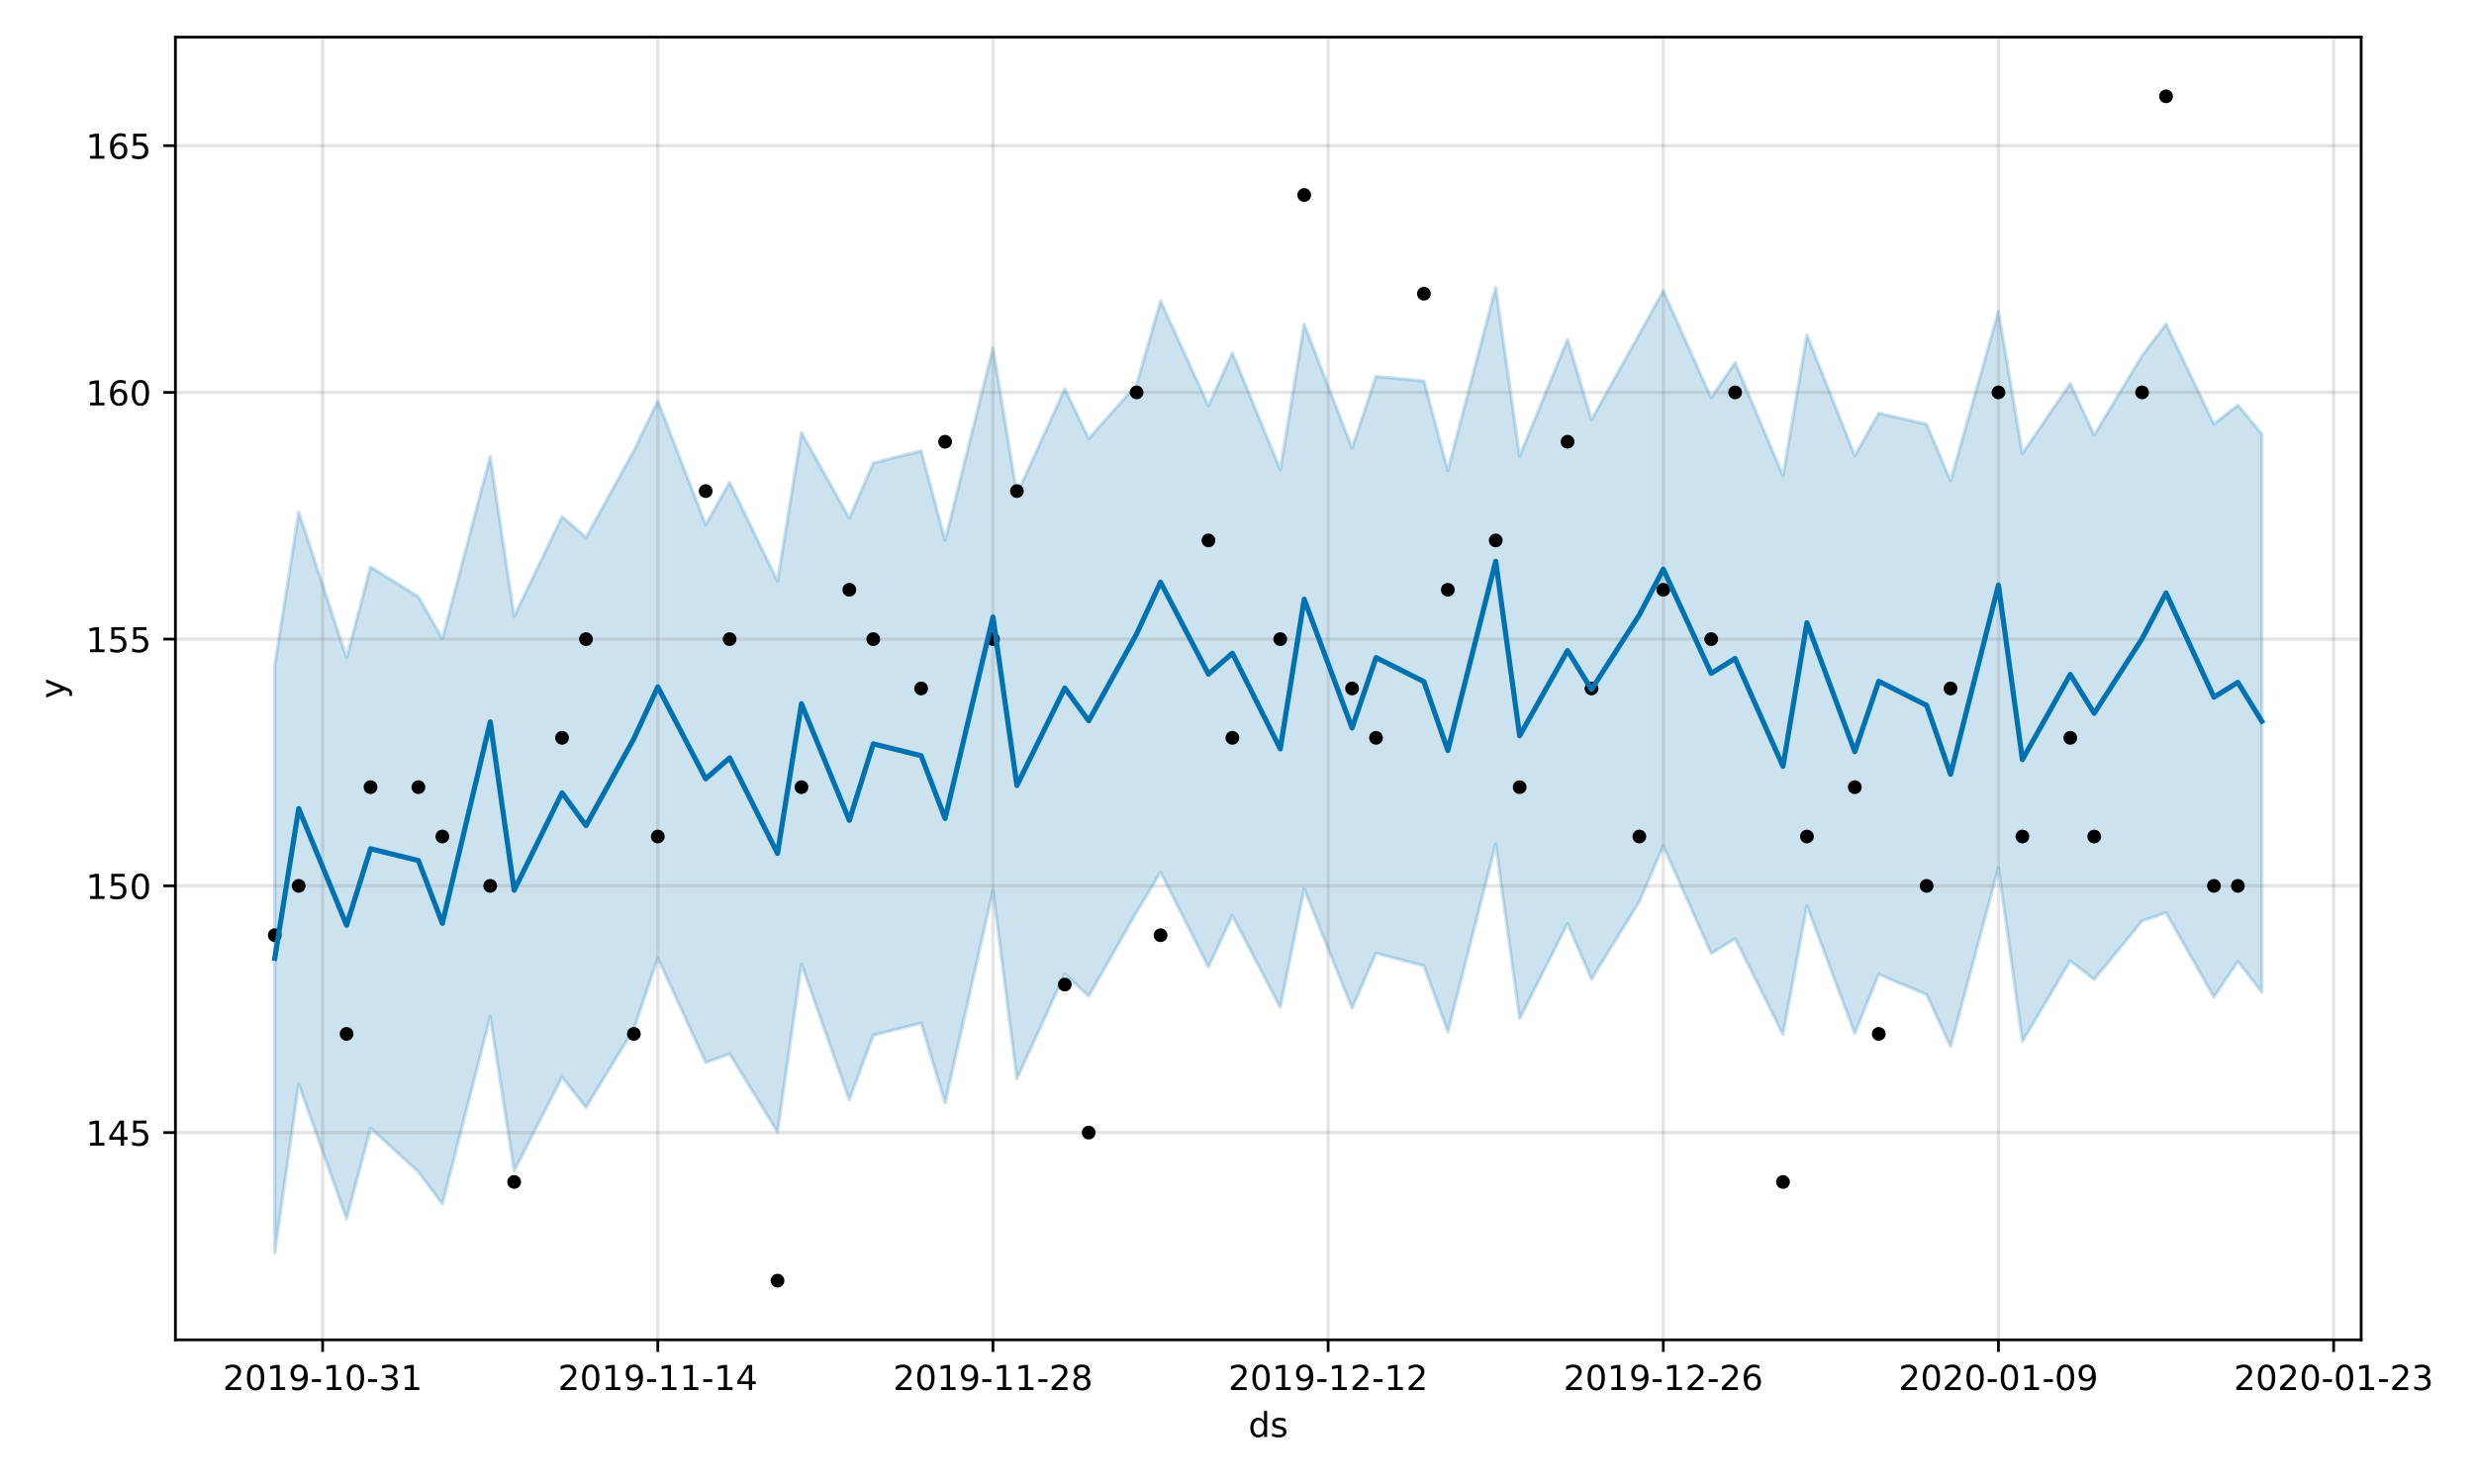 <?xml version="1.0" encoding="utf-8" standalone="no"?>
<!DOCTYPE svg PUBLIC "-//W3C//DTD SVG 1.1//EN"
  "http://www.w3.org/Graphics/SVG/1.1/DTD/svg11.dtd">
<!-- Created with matplotlib (https://matplotlib.org/) -->
<svg height="432pt" version="1.1" viewBox="0 0 720 432" width="720pt" xmlns="http://www.w3.org/2000/svg" xmlns:xlink="http://www.w3.org/1999/xlink">
 <defs>
  <style type="text/css">
*{stroke-linecap:butt;stroke-linejoin:round;}
  </style>
 </defs>
 <g id="figure_1">
  <g id="patch_1">
   <path d="M 0 432 
L 720 432 
L 720 0 
L 0 0 
z
" style="fill:#ffffff;"/>
  </g>
  <g id="axes_1">
   <g id="patch_2">
    <path d="M 51.05 390.04 
L 687.158 390.04 
L 687.158 10.8 
L 51.05 10.8 
z
" style="fill:#ffffff;"/>
   </g>
   <g id="PolyCollection_1">
    <defs>
     <path d="M 79.964 -238.35 
L 79.964 -67.288 
L 86.931 -116.434 
L 100.866 -77.225 
L 107.833 -103.585 
L 121.767 -90.856 
L 128.735 -81.516 
L 142.669 -136.035 
L 149.636 -91.204 
L 163.571 -118.397 
L 170.538 -109.641 
L 184.473 -132.395 
L 191.44 -153.096 
L 205.374 -122.692 
L 212.341 -125.216 
L 226.276 -102.412 
L 233.243 -151.313 
L 247.178 -111.855 
L 254.145 -130.634 
L 268.079 -134.155 
L 275.047 -110.909 
L 288.981 -172.753 
L 295.948 -117.961 
L 309.883 -148.429 
L 316.85 -141.986 
L 330.784 -166.522 
L 337.752 -178.096 
L 351.686 -150.461 
L 358.653 -165.452 
L 372.588 -138.724 
L 379.555 -173.211 
L 393.49 -138.498 
L 400.457 -154.501 
L 414.391 -150.84 
L 421.358 -131.606 
L 435.293 -186.207 
L 442.26 -135.478 
L 456.195 -163.081 
L 463.162 -146.941 
L 477.096 -169.509 
L 484.064 -185.741 
L 497.998 -154.44 
L 504.965 -158.758 
L 518.9 -130.85 
L 525.867 -168.271 
L 539.801 -131.178 
L 546.769 -148.372 
L 560.703 -142.449 
L 567.67 -127.303 
L 581.605 -179.398 
L 588.572 -128.809 
L 602.507 -152.274 
L 609.474 -146.881 
L 623.408 -163.902 
L 630.376 -166.276 
L 644.31 -141.736 
L 651.277 -152.141 
L 658.244 -143.132 
L 658.244 -305.674 
L 658.244 -305.674 
L 651.277 -314.103 
L 644.31 -308.587 
L 630.376 -337.656 
L 623.408 -328.496 
L 609.474 -305.39 
L 602.507 -320.372 
L 588.572 -299.995 
L 581.605 -341.362 
L 567.67 -292.059 
L 560.703 -308.495 
L 546.769 -311.72 
L 539.801 -299.369 
L 525.867 -334.535 
L 518.9 -293.544 
L 504.965 -326.506 
L 497.998 -316.204 
L 484.064 -347.371 
L 477.096 -334.767 
L 463.162 -309.867 
L 456.195 -333.207 
L 442.26 -299.208 
L 435.293 -348.361 
L 421.358 -295.084 
L 414.391 -321.102 
L 400.457 -322.423 
L 393.49 -301.604 
L 379.555 -337.593 
L 372.588 -295.352 
L 358.653 -329.298 
L 351.686 -313.946 
L 337.752 -344.38 
L 330.784 -320.062 
L 316.85 -304.339 
L 309.883 -318.823 
L 295.948 -288.123 
L 288.981 -330.696 
L 275.047 -274.723 
L 268.079 -300.749 
L 254.145 -297.237 
L 247.178 -281.17 
L 233.243 -306.066 
L 226.276 -262.886 
L 212.341 -291.606 
L 205.374 -279.289 
L 191.44 -315.296 
L 184.473 -300.83 
L 170.538 -275.558 
L 163.571 -281.626 
L 149.636 -252.597 
L 142.669 -299.141 
L 128.735 -246.087 
L 121.767 -258.288 
L 107.833 -266.978 
L 100.866 -240.549 
L 86.931 -282.952 
L 79.964 -238.35 
z
" id="m077109d8a0" style="stroke:#0072b2;stroke-opacity:0.2;"/>
    </defs>
    <g clip-path="url(#p89e0b1c10f)">
     <use style="fill:#0072b2;fill-opacity:0.2;stroke:#0072b2;stroke-opacity:0.2;" x="0" xlink:href="#m077109d8a0" y="432"/>
    </g>
   </g>
   <g id="matplotlib.axis_1">
    <g id="xtick_1">
     <g id="line2d_1">
      <path clip-path="url(#p89e0b1c10f)" d="M 93.898 390.04 
L 93.898 10.8 
" style="fill:none;stroke:#808080;stroke-linecap:square;stroke-opacity:0.2;"/>
     </g>
     <g id="line2d_2">
      <defs>
       <path d="M 0 0 
L 0 3.5 
" id="mb71ad8851f" style="stroke:#000000;stroke-width:0.8;"/>
      </defs>
      <g>
       <use style="stroke:#000000;stroke-width:0.8;" x="93.898" xlink:href="#mb71ad8851f" y="390.04"/>
      </g>
     </g>
     <g id="text_1">
      <!-- 2019-10-31 -->
      <defs>
       <path d="M 19.188 8.297 
L 53.609 8.297 
L 53.609 0 
L 7.328 0 
L 7.328 8.297 
Q 12.938 14.109 22.625 23.891 
Q 32.328 33.688 34.812 36.531 
Q 39.547 41.844 41.422 45.531 
Q 43.312 49.219 43.312 52.781 
Q 43.312 58.594 39.234 62.25 
Q 35.156 65.922 28.609 65.922 
Q 23.969 65.922 18.812 64.312 
Q 13.672 62.703 7.812 59.422 
L 7.812 69.391 
Q 13.766 71.781 18.938 73 
Q 24.125 74.219 28.422 74.219 
Q 39.75 74.219 46.484 68.547 
Q 53.219 62.891 53.219 53.422 
Q 53.219 48.922 51.531 44.891 
Q 49.859 40.875 45.406 35.406 
Q 44.188 33.984 37.641 27.219 
Q 31.109 20.453 19.188 8.297 
z
" id="DejaVuSans-50"/>
       <path d="M 31.781 66.406 
Q 24.172 66.406 20.328 58.906 
Q 16.5 51.422 16.5 36.375 
Q 16.5 21.391 20.328 13.891 
Q 24.172 6.391 31.781 6.391 
Q 39.453 6.391 43.281 13.891 
Q 47.125 21.391 47.125 36.375 
Q 47.125 51.422 43.281 58.906 
Q 39.453 66.406 31.781 66.406 
z
M 31.781 74.219 
Q 44.047 74.219 50.516 64.516 
Q 56.984 54.828 56.984 36.375 
Q 56.984 17.969 50.516 8.266 
Q 44.047 -1.422 31.781 -1.422 
Q 19.531 -1.422 13.062 8.266 
Q 6.594 17.969 6.594 36.375 
Q 6.594 54.828 13.062 64.516 
Q 19.531 74.219 31.781 74.219 
z
" id="DejaVuSans-48"/>
       <path d="M 12.406 8.297 
L 28.516 8.297 
L 28.516 63.922 
L 10.984 60.406 
L 10.984 69.391 
L 28.422 72.906 
L 38.281 72.906 
L 38.281 8.297 
L 54.391 8.297 
L 54.391 0 
L 12.406 0 
z
" id="DejaVuSans-49"/>
       <path d="M 10.984 1.516 
L 10.984 10.5 
Q 14.703 8.734 18.5 7.812 
Q 22.312 6.891 25.984 6.891 
Q 35.75 6.891 40.891 13.453 
Q 46.047 20.016 46.781 33.406 
Q 43.953 29.203 39.594 26.953 
Q 35.25 24.703 29.984 24.703 
Q 19.047 24.703 12.672 31.312 
Q 6.297 37.938 6.297 49.422 
Q 6.297 60.641 12.938 67.422 
Q 19.578 74.219 30.609 74.219 
Q 43.266 74.219 49.922 64.516 
Q 56.594 54.828 56.594 36.375 
Q 56.594 19.141 48.406 8.859 
Q 40.234 -1.422 26.422 -1.422 
Q 22.703 -1.422 18.891 -0.688 
Q 15.094 0.047 10.984 1.516 
z
M 30.609 32.422 
Q 37.25 32.422 41.125 36.953 
Q 45.016 41.5 45.016 49.422 
Q 45.016 57.281 41.125 61.844 
Q 37.25 66.406 30.609 66.406 
Q 23.969 66.406 20.094 61.844 
Q 16.219 57.281 16.219 49.422 
Q 16.219 41.5 20.094 36.953 
Q 23.969 32.422 30.609 32.422 
z
" id="DejaVuSans-57"/>
       <path d="M 4.891 31.391 
L 31.203 31.391 
L 31.203 23.391 
L 4.891 23.391 
z
" id="DejaVuSans-45"/>
       <path d="M 40.578 39.312 
Q 47.656 37.797 51.625 33 
Q 55.609 28.219 55.609 21.188 
Q 55.609 10.406 48.188 4.484 
Q 40.766 -1.422 27.094 -1.422 
Q 22.516 -1.422 17.656 -0.516 
Q 12.797 0.391 7.625 2.203 
L 7.625 11.719 
Q 11.719 9.328 16.594 8.109 
Q 21.484 6.891 26.812 6.891 
Q 36.078 6.891 40.938 10.547 
Q 45.797 14.203 45.797 21.188 
Q 45.797 27.641 41.281 31.266 
Q 36.766 34.906 28.719 34.906 
L 20.219 34.906 
L 20.219 43.016 
L 29.109 43.016 
Q 36.375 43.016 40.234 45.922 
Q 44.094 48.828 44.094 54.297 
Q 44.094 59.906 40.109 62.906 
Q 36.141 65.922 28.719 65.922 
Q 24.656 65.922 20.016 65.031 
Q 15.375 64.156 9.812 62.312 
L 9.812 71.094 
Q 15.438 72.656 20.344 73.438 
Q 25.25 74.219 29.594 74.219 
Q 40.828 74.219 47.359 69.109 
Q 53.906 64.016 53.906 55.328 
Q 53.906 49.266 50.438 45.094 
Q 46.969 40.922 40.578 39.312 
z
" id="DejaVuSans-51"/>
      </defs>
      <g transform="translate(64.841 404.638)scale(0.1 -0.1)">
       <use xlink:href="#DejaVuSans-50"/>
       <use x="63.623" xlink:href="#DejaVuSans-48"/>
       <use x="127.246" xlink:href="#DejaVuSans-49"/>
       <use x="190.869" xlink:href="#DejaVuSans-57"/>
       <use x="254.492" xlink:href="#DejaVuSans-45"/>
       <use x="290.576" xlink:href="#DejaVuSans-49"/>
       <use x="354.199" xlink:href="#DejaVuSans-48"/>
       <use x="417.822" xlink:href="#DejaVuSans-45"/>
       <use x="453.906" xlink:href="#DejaVuSans-51"/>
       <use x="517.529" xlink:href="#DejaVuSans-49"/>
      </g>
     </g>
    </g>
    <g id="xtick_2">
     <g id="line2d_3">
      <path clip-path="url(#p89e0b1c10f)" d="M 191.44 390.04 
L 191.44 10.8 
" style="fill:none;stroke:#808080;stroke-linecap:square;stroke-opacity:0.2;"/>
     </g>
     <g id="line2d_4">
      <g>
       <use style="stroke:#000000;stroke-width:0.8;" x="191.44" xlink:href="#mb71ad8851f" y="390.04"/>
      </g>
     </g>
     <g id="text_2">
      <!-- 2019-11-14 -->
      <defs>
       <path d="M 37.797 64.312 
L 12.891 25.391 
L 37.797 25.391 
z
M 35.203 72.906 
L 47.609 72.906 
L 47.609 25.391 
L 58.016 25.391 
L 58.016 17.188 
L 47.609 17.188 
L 47.609 0 
L 37.797 0 
L 37.797 17.188 
L 4.891 17.188 
L 4.891 26.703 
z
" id="DejaVuSans-52"/>
      </defs>
      <g transform="translate(162.382 404.638)scale(0.1 -0.1)">
       <use xlink:href="#DejaVuSans-50"/>
       <use x="63.623" xlink:href="#DejaVuSans-48"/>
       <use x="127.246" xlink:href="#DejaVuSans-49"/>
       <use x="190.869" xlink:href="#DejaVuSans-57"/>
       <use x="254.492" xlink:href="#DejaVuSans-45"/>
       <use x="290.576" xlink:href="#DejaVuSans-49"/>
       <use x="354.199" xlink:href="#DejaVuSans-49"/>
       <use x="417.822" xlink:href="#DejaVuSans-45"/>
       <use x="453.906" xlink:href="#DejaVuSans-49"/>
       <use x="517.529" xlink:href="#DejaVuSans-52"/>
      </g>
     </g>
    </g>
    <g id="xtick_3">
     <g id="line2d_5">
      <path clip-path="url(#p89e0b1c10f)" d="M 288.981 390.04 
L 288.981 10.8 
" style="fill:none;stroke:#808080;stroke-linecap:square;stroke-opacity:0.2;"/>
     </g>
     <g id="line2d_6">
      <g>
       <use style="stroke:#000000;stroke-width:0.8;" x="288.981" xlink:href="#mb71ad8851f" y="390.04"/>
      </g>
     </g>
     <g id="text_3">
      <!-- 2019-11-28 -->
      <defs>
       <path d="M 31.781 34.625 
Q 24.75 34.625 20.719 30.859 
Q 16.703 27.094 16.703 20.516 
Q 16.703 13.922 20.719 10.156 
Q 24.75 6.391 31.781 6.391 
Q 38.812 6.391 42.859 10.172 
Q 46.922 13.969 46.922 20.516 
Q 46.922 27.094 42.891 30.859 
Q 38.875 34.625 31.781 34.625 
z
M 21.922 38.812 
Q 15.578 40.375 12.031 44.719 
Q 8.5 49.078 8.5 55.328 
Q 8.5 64.062 14.719 69.141 
Q 20.953 74.219 31.781 74.219 
Q 42.672 74.219 48.875 69.141 
Q 55.078 64.062 55.078 55.328 
Q 55.078 49.078 51.531 44.719 
Q 48 40.375 41.703 38.812 
Q 48.828 37.156 52.797 32.312 
Q 56.781 27.484 56.781 20.516 
Q 56.781 9.906 50.312 4.234 
Q 43.844 -1.422 31.781 -1.422 
Q 19.734 -1.422 13.25 4.234 
Q 6.781 9.906 6.781 20.516 
Q 6.781 27.484 10.781 32.312 
Q 14.797 37.156 21.922 38.812 
z
M 18.312 54.391 
Q 18.312 48.734 21.844 45.562 
Q 25.391 42.391 31.781 42.391 
Q 38.141 42.391 41.719 45.562 
Q 45.312 48.734 45.312 54.391 
Q 45.312 60.062 41.719 63.234 
Q 38.141 66.406 31.781 66.406 
Q 25.391 66.406 21.844 63.234 
Q 18.312 60.062 18.312 54.391 
z
" id="DejaVuSans-56"/>
      </defs>
      <g transform="translate(259.923 404.638)scale(0.1 -0.1)">
       <use xlink:href="#DejaVuSans-50"/>
       <use x="63.623" xlink:href="#DejaVuSans-48"/>
       <use x="127.246" xlink:href="#DejaVuSans-49"/>
       <use x="190.869" xlink:href="#DejaVuSans-57"/>
       <use x="254.492" xlink:href="#DejaVuSans-45"/>
       <use x="290.576" xlink:href="#DejaVuSans-49"/>
       <use x="354.199" xlink:href="#DejaVuSans-49"/>
       <use x="417.822" xlink:href="#DejaVuSans-45"/>
       <use x="453.906" xlink:href="#DejaVuSans-50"/>
       <use x="517.529" xlink:href="#DejaVuSans-56"/>
      </g>
     </g>
    </g>
    <g id="xtick_4">
     <g id="line2d_7">
      <path clip-path="url(#p89e0b1c10f)" d="M 386.522 390.04 
L 386.522 10.8 
" style="fill:none;stroke:#808080;stroke-linecap:square;stroke-opacity:0.2;"/>
     </g>
     <g id="line2d_8">
      <g>
       <use style="stroke:#000000;stroke-width:0.8;" x="386.522" xlink:href="#mb71ad8851f" y="390.04"/>
      </g>
     </g>
     <g id="text_4">
      <!-- 2019-12-12 -->
      <g transform="translate(357.465 404.638)scale(0.1 -0.1)">
       <use xlink:href="#DejaVuSans-50"/>
       <use x="63.623" xlink:href="#DejaVuSans-48"/>
       <use x="127.246" xlink:href="#DejaVuSans-49"/>
       <use x="190.869" xlink:href="#DejaVuSans-57"/>
       <use x="254.492" xlink:href="#DejaVuSans-45"/>
       <use x="290.576" xlink:href="#DejaVuSans-49"/>
       <use x="354.199" xlink:href="#DejaVuSans-50"/>
       <use x="417.822" xlink:href="#DejaVuSans-45"/>
       <use x="453.906" xlink:href="#DejaVuSans-49"/>
       <use x="517.529" xlink:href="#DejaVuSans-50"/>
      </g>
     </g>
    </g>
    <g id="xtick_5">
     <g id="line2d_9">
      <path clip-path="url(#p89e0b1c10f)" d="M 484.064 390.04 
L 484.064 10.8 
" style="fill:none;stroke:#808080;stroke-linecap:square;stroke-opacity:0.2;"/>
     </g>
     <g id="line2d_10">
      <g>
       <use style="stroke:#000000;stroke-width:0.8;" x="484.064" xlink:href="#mb71ad8851f" y="390.04"/>
      </g>
     </g>
     <g id="text_5">
      <!-- 2019-12-26 -->
      <defs>
       <path d="M 33.016 40.375 
Q 26.375 40.375 22.484 35.828 
Q 18.609 31.297 18.609 23.391 
Q 18.609 15.531 22.484 10.953 
Q 26.375 6.391 33.016 6.391 
Q 39.656 6.391 43.531 10.953 
Q 47.406 15.531 47.406 23.391 
Q 47.406 31.297 43.531 35.828 
Q 39.656 40.375 33.016 40.375 
z
M 52.594 71.297 
L 52.594 62.312 
Q 48.875 64.062 45.094 64.984 
Q 41.312 65.922 37.594 65.922 
Q 27.828 65.922 22.672 59.328 
Q 17.531 52.734 16.797 39.406 
Q 19.672 43.656 24.016 45.922 
Q 28.375 48.188 33.594 48.188 
Q 44.578 48.188 50.953 41.516 
Q 57.328 34.859 57.328 23.391 
Q 57.328 12.156 50.688 5.359 
Q 44.047 -1.422 33.016 -1.422 
Q 20.359 -1.422 13.672 8.266 
Q 6.984 17.969 6.984 36.375 
Q 6.984 53.656 15.188 63.938 
Q 23.391 74.219 37.203 74.219 
Q 40.922 74.219 44.703 73.484 
Q 48.484 72.75 52.594 71.297 
z
" id="DejaVuSans-54"/>
      </defs>
      <g transform="translate(455.006 404.638)scale(0.1 -0.1)">
       <use xlink:href="#DejaVuSans-50"/>
       <use x="63.623" xlink:href="#DejaVuSans-48"/>
       <use x="127.246" xlink:href="#DejaVuSans-49"/>
       <use x="190.869" xlink:href="#DejaVuSans-57"/>
       <use x="254.492" xlink:href="#DejaVuSans-45"/>
       <use x="290.576" xlink:href="#DejaVuSans-49"/>
       <use x="354.199" xlink:href="#DejaVuSans-50"/>
       <use x="417.822" xlink:href="#DejaVuSans-45"/>
       <use x="453.906" xlink:href="#DejaVuSans-50"/>
       <use x="517.529" xlink:href="#DejaVuSans-54"/>
      </g>
     </g>
    </g>
    <g id="xtick_6">
     <g id="line2d_11">
      <path clip-path="url(#p89e0b1c10f)" d="M 581.605 390.04 
L 581.605 10.8 
" style="fill:none;stroke:#808080;stroke-linecap:square;stroke-opacity:0.2;"/>
     </g>
     <g id="line2d_12">
      <g>
       <use style="stroke:#000000;stroke-width:0.8;" x="581.605" xlink:href="#mb71ad8851f" y="390.04"/>
      </g>
     </g>
     <g id="text_6">
      <!-- 2020-01-09 -->
      <g transform="translate(552.547 404.638)scale(0.1 -0.1)">
       <use xlink:href="#DejaVuSans-50"/>
       <use x="63.623" xlink:href="#DejaVuSans-48"/>
       <use x="127.246" xlink:href="#DejaVuSans-50"/>
       <use x="190.869" xlink:href="#DejaVuSans-48"/>
       <use x="254.492" xlink:href="#DejaVuSans-45"/>
       <use x="290.576" xlink:href="#DejaVuSans-48"/>
       <use x="354.199" xlink:href="#DejaVuSans-49"/>
       <use x="417.822" xlink:href="#DejaVuSans-45"/>
       <use x="453.906" xlink:href="#DejaVuSans-48"/>
       <use x="517.529" xlink:href="#DejaVuSans-57"/>
      </g>
     </g>
    </g>
    <g id="xtick_7">
     <g id="line2d_13">
      <path clip-path="url(#p89e0b1c10f)" d="M 679.146 390.04 
L 679.146 10.8 
" style="fill:none;stroke:#808080;stroke-linecap:square;stroke-opacity:0.2;"/>
     </g>
     <g id="line2d_14">
      <g>
       <use style="stroke:#000000;stroke-width:0.8;" x="679.146" xlink:href="#mb71ad8851f" y="390.04"/>
      </g>
     </g>
     <g id="text_7">
      <!-- 2020-01-23 -->
      <g transform="translate(650.088 404.638)scale(0.1 -0.1)">
       <use xlink:href="#DejaVuSans-50"/>
       <use x="63.623" xlink:href="#DejaVuSans-48"/>
       <use x="127.246" xlink:href="#DejaVuSans-50"/>
       <use x="190.869" xlink:href="#DejaVuSans-48"/>
       <use x="254.492" xlink:href="#DejaVuSans-45"/>
       <use x="290.576" xlink:href="#DejaVuSans-48"/>
       <use x="354.199" xlink:href="#DejaVuSans-49"/>
       <use x="417.822" xlink:href="#DejaVuSans-45"/>
       <use x="453.906" xlink:href="#DejaVuSans-50"/>
       <use x="517.529" xlink:href="#DejaVuSans-51"/>
      </g>
     </g>
    </g>
    <g id="text_8">
     <!-- ds -->
     <defs>
      <path d="M 45.406 46.391 
L 45.406 75.984 
L 54.391 75.984 
L 54.391 0 
L 45.406 0 
L 45.406 8.203 
Q 42.578 3.328 38.25 0.953 
Q 33.938 -1.422 27.875 -1.422 
Q 17.969 -1.422 11.734 6.484 
Q 5.516 14.406 5.516 27.297 
Q 5.516 40.188 11.734 48.094 
Q 17.969 56 27.875 56 
Q 33.938 56 38.25 53.625 
Q 42.578 51.266 45.406 46.391 
z
M 14.797 27.297 
Q 14.797 17.391 18.875 11.75 
Q 22.953 6.109 30.078 6.109 
Q 37.203 6.109 41.297 11.75 
Q 45.406 17.391 45.406 27.297 
Q 45.406 37.203 41.297 42.844 
Q 37.203 48.484 30.078 48.484 
Q 22.953 48.484 18.875 42.844 
Q 14.797 37.203 14.797 27.297 
z
" id="DejaVuSans-100"/>
      <path d="M 44.281 53.078 
L 44.281 44.578 
Q 40.484 46.531 36.375 47.5 
Q 32.281 48.484 27.875 48.484 
Q 21.188 48.484 17.844 46.438 
Q 14.5 44.391 14.5 40.281 
Q 14.5 37.156 16.891 35.375 
Q 19.281 33.594 26.516 31.984 
L 29.594 31.297 
Q 39.156 29.25 43.188 25.516 
Q 47.219 21.781 47.219 15.094 
Q 47.219 7.469 41.188 3.016 
Q 35.156 -1.422 24.609 -1.422 
Q 20.219 -1.422 15.453 -0.562 
Q 10.688 0.297 5.422 2 
L 5.422 11.281 
Q 10.406 8.688 15.234 7.391 
Q 20.062 6.109 24.812 6.109 
Q 31.156 6.109 34.562 8.281 
Q 37.984 10.453 37.984 14.406 
Q 37.984 18.062 35.516 20.016 
Q 33.062 21.969 24.703 23.781 
L 21.578 24.516 
Q 13.234 26.266 9.516 29.906 
Q 5.812 33.547 5.812 39.891 
Q 5.812 47.609 11.281 51.797 
Q 16.75 56 26.812 56 
Q 31.781 56 36.172 55.266 
Q 40.578 54.547 44.281 53.078 
z
" id="DejaVuSans-115"/>
     </defs>
     <g transform="translate(363.325 418.317)scale(0.1 -0.1)">
      <use xlink:href="#DejaVuSans-100"/>
      <use x="63.477" xlink:href="#DejaVuSans-115"/>
     </g>
    </g>
   </g>
   <g id="matplotlib.axis_2">
    <g id="ytick_1">
     <g id="line2d_15">
      <path clip-path="url(#p89e0b1c10f)" d="M 51.05 329.706 
L 687.158 329.706 
" style="fill:none;stroke:#808080;stroke-linecap:square;stroke-opacity:0.2;"/>
     </g>
     <g id="line2d_16">
      <defs>
       <path d="M 0 0 
L -3.5 0 
" id="mba4c8d4bd6" style="stroke:#000000;stroke-width:0.8;"/>
      </defs>
      <g>
       <use style="stroke:#000000;stroke-width:0.8;" x="51.05" xlink:href="#mba4c8d4bd6" y="329.706"/>
      </g>
     </g>
     <g id="text_9">
      <!-- 145 -->
      <defs>
       <path d="M 10.797 72.906 
L 49.516 72.906 
L 49.516 64.594 
L 19.828 64.594 
L 19.828 46.734 
Q 21.969 47.469 24.109 47.828 
Q 26.266 48.188 28.422 48.188 
Q 40.625 48.188 47.75 41.5 
Q 54.891 34.812 54.891 23.391 
Q 54.891 11.625 47.562 5.094 
Q 40.234 -1.422 26.906 -1.422 
Q 22.312 -1.422 17.547 -0.641 
Q 12.797 0.141 7.719 1.703 
L 7.719 11.625 
Q 12.109 9.234 16.797 8.062 
Q 21.484 6.891 26.703 6.891 
Q 35.156 6.891 40.078 11.328 
Q 45.016 15.766 45.016 23.391 
Q 45.016 31 40.078 35.438 
Q 35.156 39.891 26.703 39.891 
Q 22.75 39.891 18.812 39.016 
Q 14.891 38.141 10.797 36.281 
z
" id="DejaVuSans-53"/>
      </defs>
      <g transform="translate(24.962 333.506)scale(0.1 -0.1)">
       <use xlink:href="#DejaVuSans-49"/>
       <use x="63.623" xlink:href="#DejaVuSans-52"/>
       <use x="127.246" xlink:href="#DejaVuSans-53"/>
      </g>
     </g>
    </g>
    <g id="ytick_2">
     <g id="line2d_17">
      <path clip-path="url(#p89e0b1c10f)" d="M 51.05 257.881 
L 687.158 257.881 
" style="fill:none;stroke:#808080;stroke-linecap:square;stroke-opacity:0.2;"/>
     </g>
     <g id="line2d_18">
      <g>
       <use style="stroke:#000000;stroke-width:0.8;" x="51.05" xlink:href="#mba4c8d4bd6" y="257.881"/>
      </g>
     </g>
     <g id="text_10">
      <!-- 150 -->
      <g transform="translate(24.962 261.68)scale(0.1 -0.1)">
       <use xlink:href="#DejaVuSans-49"/>
       <use x="63.623" xlink:href="#DejaVuSans-53"/>
       <use x="127.246" xlink:href="#DejaVuSans-48"/>
      </g>
     </g>
    </g>
    <g id="ytick_3">
     <g id="line2d_19">
      <path clip-path="url(#p89e0b1c10f)" d="M 51.05 186.055 
L 687.158 186.055 
" style="fill:none;stroke:#808080;stroke-linecap:square;stroke-opacity:0.2;"/>
     </g>
     <g id="line2d_20">
      <g>
       <use style="stroke:#000000;stroke-width:0.8;" x="51.05" xlink:href="#mba4c8d4bd6" y="186.055"/>
      </g>
     </g>
     <g id="text_11">
      <!-- 155 -->
      <g transform="translate(24.962 189.854)scale(0.1 -0.1)">
       <use xlink:href="#DejaVuSans-49"/>
       <use x="63.623" xlink:href="#DejaVuSans-53"/>
       <use x="127.246" xlink:href="#DejaVuSans-53"/>
      </g>
     </g>
    </g>
    <g id="ytick_4">
     <g id="line2d_21">
      <path clip-path="url(#p89e0b1c10f)" d="M 51.05 114.229 
L 687.158 114.229 
" style="fill:none;stroke:#808080;stroke-linecap:square;stroke-opacity:0.2;"/>
     </g>
     <g id="line2d_22">
      <g>
       <use style="stroke:#000000;stroke-width:0.8;" x="51.05" xlink:href="#mba4c8d4bd6" y="114.229"/>
      </g>
     </g>
     <g id="text_12">
      <!-- 160 -->
      <g transform="translate(24.962 118.028)scale(0.1 -0.1)">
       <use xlink:href="#DejaVuSans-49"/>
       <use x="63.623" xlink:href="#DejaVuSans-54"/>
       <use x="127.246" xlink:href="#DejaVuSans-48"/>
      </g>
     </g>
    </g>
    <g id="ytick_5">
     <g id="line2d_23">
      <path clip-path="url(#p89e0b1c10f)" d="M 51.05 42.403 
L 687.158 42.403 
" style="fill:none;stroke:#808080;stroke-linecap:square;stroke-opacity:0.2;"/>
     </g>
     <g id="line2d_24">
      <g>
       <use style="stroke:#000000;stroke-width:0.8;" x="51.05" xlink:href="#mba4c8d4bd6" y="42.403"/>
      </g>
     </g>
     <g id="text_13">
      <!-- 165 -->
      <g transform="translate(24.962 46.203)scale(0.1 -0.1)">
       <use xlink:href="#DejaVuSans-49"/>
       <use x="63.623" xlink:href="#DejaVuSans-54"/>
       <use x="127.246" xlink:href="#DejaVuSans-53"/>
      </g>
     </g>
    </g>
    <g id="text_14">
     <!-- y -->
     <defs>
      <path d="M 32.172 -5.078 
Q 28.375 -14.844 24.75 -17.812 
Q 21.141 -20.797 15.094 -20.797 
L 7.906 -20.797 
L 7.906 -13.281 
L 13.188 -13.281 
Q 16.891 -13.281 18.938 -11.516 
Q 21 -9.766 23.484 -3.219 
L 25.094 0.875 
L 2.984 54.688 
L 12.5 54.688 
L 29.594 11.922 
L 46.688 54.688 
L 56.203 54.688 
z
" id="DejaVuSans-121"/>
     </defs>
     <g transform="translate(18.883 203.379)rotate(-90)scale(0.1 -0.1)">
      <use xlink:href="#DejaVuSans-121"/>
     </g>
    </g>
   </g>
   <g id="line2d_25">
    <defs>
     <path d="M 0 1.5 
C 0.398 1.5 0.779 1.342 1.061 1.061 
C 1.342 0.779 1.5 0.398 1.5 0 
C 1.5 -0.398 1.342 -0.779 1.061 -1.061 
C 0.779 -1.342 0.398 -1.5 0 -1.5 
C -0.398 -1.5 -0.779 -1.342 -1.061 -1.061 
C -1.342 -0.779 -1.5 -0.398 -1.5 0 
C -1.5 0.398 -1.342 0.779 -1.061 1.061 
C -0.779 1.342 -0.398 1.5 0 1.5 
z
" id="m666e3960ae" style="stroke:#000000;"/>
    </defs>
    <g clip-path="url(#p89e0b1c10f)">
     <use style="stroke:#000000;" x="79.964" xlink:href="#m666e3960ae" y="272.246"/>
     <use style="stroke:#000000;" x="86.931" xlink:href="#m666e3960ae" y="257.881"/>
     <use style="stroke:#000000;" x="100.866" xlink:href="#m666e3960ae" y="300.976"/>
     <use style="stroke:#000000;" x="107.833" xlink:href="#m666e3960ae" y="229.15"/>
     <use style="stroke:#000000;" x="121.767" xlink:href="#m666e3960ae" y="229.15"/>
     <use style="stroke:#000000;" x="128.735" xlink:href="#m666e3960ae" y="243.515"/>
     <use style="stroke:#000000;" x="142.669" xlink:href="#m666e3960ae" y="257.881"/>
     <use style="stroke:#000000;" x="149.636" xlink:href="#m666e3960ae" y="344.072"/>
     <use style="stroke:#000000;" x="163.571" xlink:href="#m666e3960ae" y="214.785"/>
     <use style="stroke:#000000;" x="170.538" xlink:href="#m666e3960ae" y="186.055"/>
     <use style="stroke:#000000;" x="184.473" xlink:href="#m666e3960ae" y="300.976"/>
     <use style="stroke:#000000;" x="191.44" xlink:href="#m666e3960ae" y="243.515"/>
     <use style="stroke:#000000;" x="205.374" xlink:href="#m666e3960ae" y="142.959"/>
     <use style="stroke:#000000;" x="212.341" xlink:href="#m666e3960ae" y="186.055"/>
     <use style="stroke:#000000;" x="226.276" xlink:href="#m666e3960ae" y="372.802"/>
     <use style="stroke:#000000;" x="233.243" xlink:href="#m666e3960ae" y="229.15"/>
     <use style="stroke:#000000;" x="247.178" xlink:href="#m666e3960ae" y="171.69"/>
     <use style="stroke:#000000;" x="254.145" xlink:href="#m666e3960ae" y="186.055"/>
     <use style="stroke:#000000;" x="268.079" xlink:href="#m666e3960ae" y="200.42"/>
     <use style="stroke:#000000;" x="275.047" xlink:href="#m666e3960ae" y="128.594"/>
     <use style="stroke:#000000;" x="288.981" xlink:href="#m666e3960ae" y="186.055"/>
     <use style="stroke:#000000;" x="295.948" xlink:href="#m666e3960ae" y="142.959"/>
     <use style="stroke:#000000;" x="309.883" xlink:href="#m666e3960ae" y="286.611"/>
     <use style="stroke:#000000;" x="316.85" xlink:href="#m666e3960ae" y="329.706"/>
     <use style="stroke:#000000;" x="330.784" xlink:href="#m666e3960ae" y="114.229"/>
     <use style="stroke:#000000;" x="337.752" xlink:href="#m666e3960ae" y="272.246"/>
     <use style="stroke:#000000;" x="351.686" xlink:href="#m666e3960ae" y="157.325"/>
     <use style="stroke:#000000;" x="358.653" xlink:href="#m666e3960ae" y="214.785"/>
     <use style="stroke:#000000;" x="372.588" xlink:href="#m666e3960ae" y="186.055"/>
     <use style="stroke:#000000;" x="379.555" xlink:href="#m666e3960ae" y="56.768"/>
     <use style="stroke:#000000;" x="393.49" xlink:href="#m666e3960ae" y="200.42"/>
     <use style="stroke:#000000;" x="400.457" xlink:href="#m666e3960ae" y="214.785"/>
     <use style="stroke:#000000;" x="414.391" xlink:href="#m666e3960ae" y="85.499"/>
     <use style="stroke:#000000;" x="421.358" xlink:href="#m666e3960ae" y="171.69"/>
     <use style="stroke:#000000;" x="435.293" xlink:href="#m666e3960ae" y="157.325"/>
     <use style="stroke:#000000;" x="442.26" xlink:href="#m666e3960ae" y="229.15"/>
     <use style="stroke:#000000;" x="456.195" xlink:href="#m666e3960ae" y="128.594"/>
     <use style="stroke:#000000;" x="463.162" xlink:href="#m666e3960ae" y="200.42"/>
     <use style="stroke:#000000;" x="477.096" xlink:href="#m666e3960ae" y="243.515"/>
     <use style="stroke:#000000;" x="484.064" xlink:href="#m666e3960ae" y="171.69"/>
     <use style="stroke:#000000;" x="497.998" xlink:href="#m666e3960ae" y="186.055"/>
     <use style="stroke:#000000;" x="504.965" xlink:href="#m666e3960ae" y="114.229"/>
     <use style="stroke:#000000;" x="518.9" xlink:href="#m666e3960ae" y="344.072"/>
     <use style="stroke:#000000;" x="525.867" xlink:href="#m666e3960ae" y="243.515"/>
     <use style="stroke:#000000;" x="539.801" xlink:href="#m666e3960ae" y="229.15"/>
     <use style="stroke:#000000;" x="546.769" xlink:href="#m666e3960ae" y="300.976"/>
     <use style="stroke:#000000;" x="560.703" xlink:href="#m666e3960ae" y="257.881"/>
     <use style="stroke:#000000;" x="567.67" xlink:href="#m666e3960ae" y="200.42"/>
     <use style="stroke:#000000;" x="581.605" xlink:href="#m666e3960ae" y="114.229"/>
     <use style="stroke:#000000;" x="588.572" xlink:href="#m666e3960ae" y="243.515"/>
     <use style="stroke:#000000;" x="602.507" xlink:href="#m666e3960ae" y="214.785"/>
     <use style="stroke:#000000;" x="609.474" xlink:href="#m666e3960ae" y="243.515"/>
     <use style="stroke:#000000;" x="623.408" xlink:href="#m666e3960ae" y="114.229"/>
     <use style="stroke:#000000;" x="630.376" xlink:href="#m666e3960ae" y="28.038"/>
     <use style="stroke:#000000;" x="644.31" xlink:href="#m666e3960ae" y="257.881"/>
     <use style="stroke:#000000;" x="651.277" xlink:href="#m666e3960ae" y="257.881"/>
    </g>
   </g>
   <g id="line2d_26">
    <path clip-path="url(#p89e0b1c10f)" d="M 79.964 278.975 
L 86.931 235.386 
L 100.866 269.342 
L 107.833 247.075 
L 121.767 250.512 
L 128.735 268.799 
L 142.669 210.136 
L 149.636 259.165 
L 163.571 230.793 
L 170.538 240.336 
L 184.473 215.033 
L 191.44 199.96 
L 205.374 226.722 
L 212.341 220.617 
L 226.276 248.445 
L 233.243 204.857 
L 247.178 238.812 
L 254.145 216.545 
L 268.079 219.986 
L 275.047 238.274 
L 288.981 179.617 
L 295.948 228.649 
L 309.883 200.285 
L 316.85 209.832 
L 330.784 184.538 
L 337.752 169.472 
L 351.686 196.248 
L 358.653 190.152 
L 372.588 218.001 
L 379.555 174.438 
L 393.49 211.929 
L 400.457 191.43 
L 414.391 198.412 
L 421.358 218.471 
L 435.293 163.375 
L 442.26 214.188 
L 456.195 189.384 
L 463.162 200.711 
L 477.096 178.976 
L 484.064 165.687 
L 497.998 196.018 
L 504.965 191.697 
L 518.9 223.094 
L 525.867 181.289 
L 539.801 218.813 
L 546.769 198.331 
L 560.703 205.336 
L 567.67 225.407 
L 581.605 170.313 
L 588.572 221.126 
L 602.507 196.322 
L 609.474 207.649 
L 623.408 185.915 
L 630.376 172.625 
L 644.31 202.956 
L 651.277 198.635 
L 658.244 209.962 
" style="fill:none;stroke:#0072b2;stroke-linecap:square;stroke-width:1.5;"/>
   </g>
   <g id="patch_3">
    <path d="M 51.05 390.04 
L 51.05 10.8 
" style="fill:none;stroke:#000000;stroke-linecap:square;stroke-linejoin:miter;stroke-width:0.8;"/>
   </g>
   <g id="patch_4">
    <path d="M 687.158 390.04 
L 687.158 10.8 
" style="fill:none;stroke:#000000;stroke-linecap:square;stroke-linejoin:miter;stroke-width:0.8;"/>
   </g>
   <g id="patch_5">
    <path d="M 51.05 390.04 
L 687.158 390.04 
" style="fill:none;stroke:#000000;stroke-linecap:square;stroke-linejoin:miter;stroke-width:0.8;"/>
   </g>
   <g id="patch_6">
    <path d="M 51.05 10.8 
L 687.158 10.8 
" style="fill:none;stroke:#000000;stroke-linecap:square;stroke-linejoin:miter;stroke-width:0.8;"/>
   </g>
  </g>
 </g>
 <defs>
  <clipPath id="p89e0b1c10f">
   <rect height="379.24" width="636.108" x="51.05" y="10.8"/>
  </clipPath>
 </defs>
</svg>
